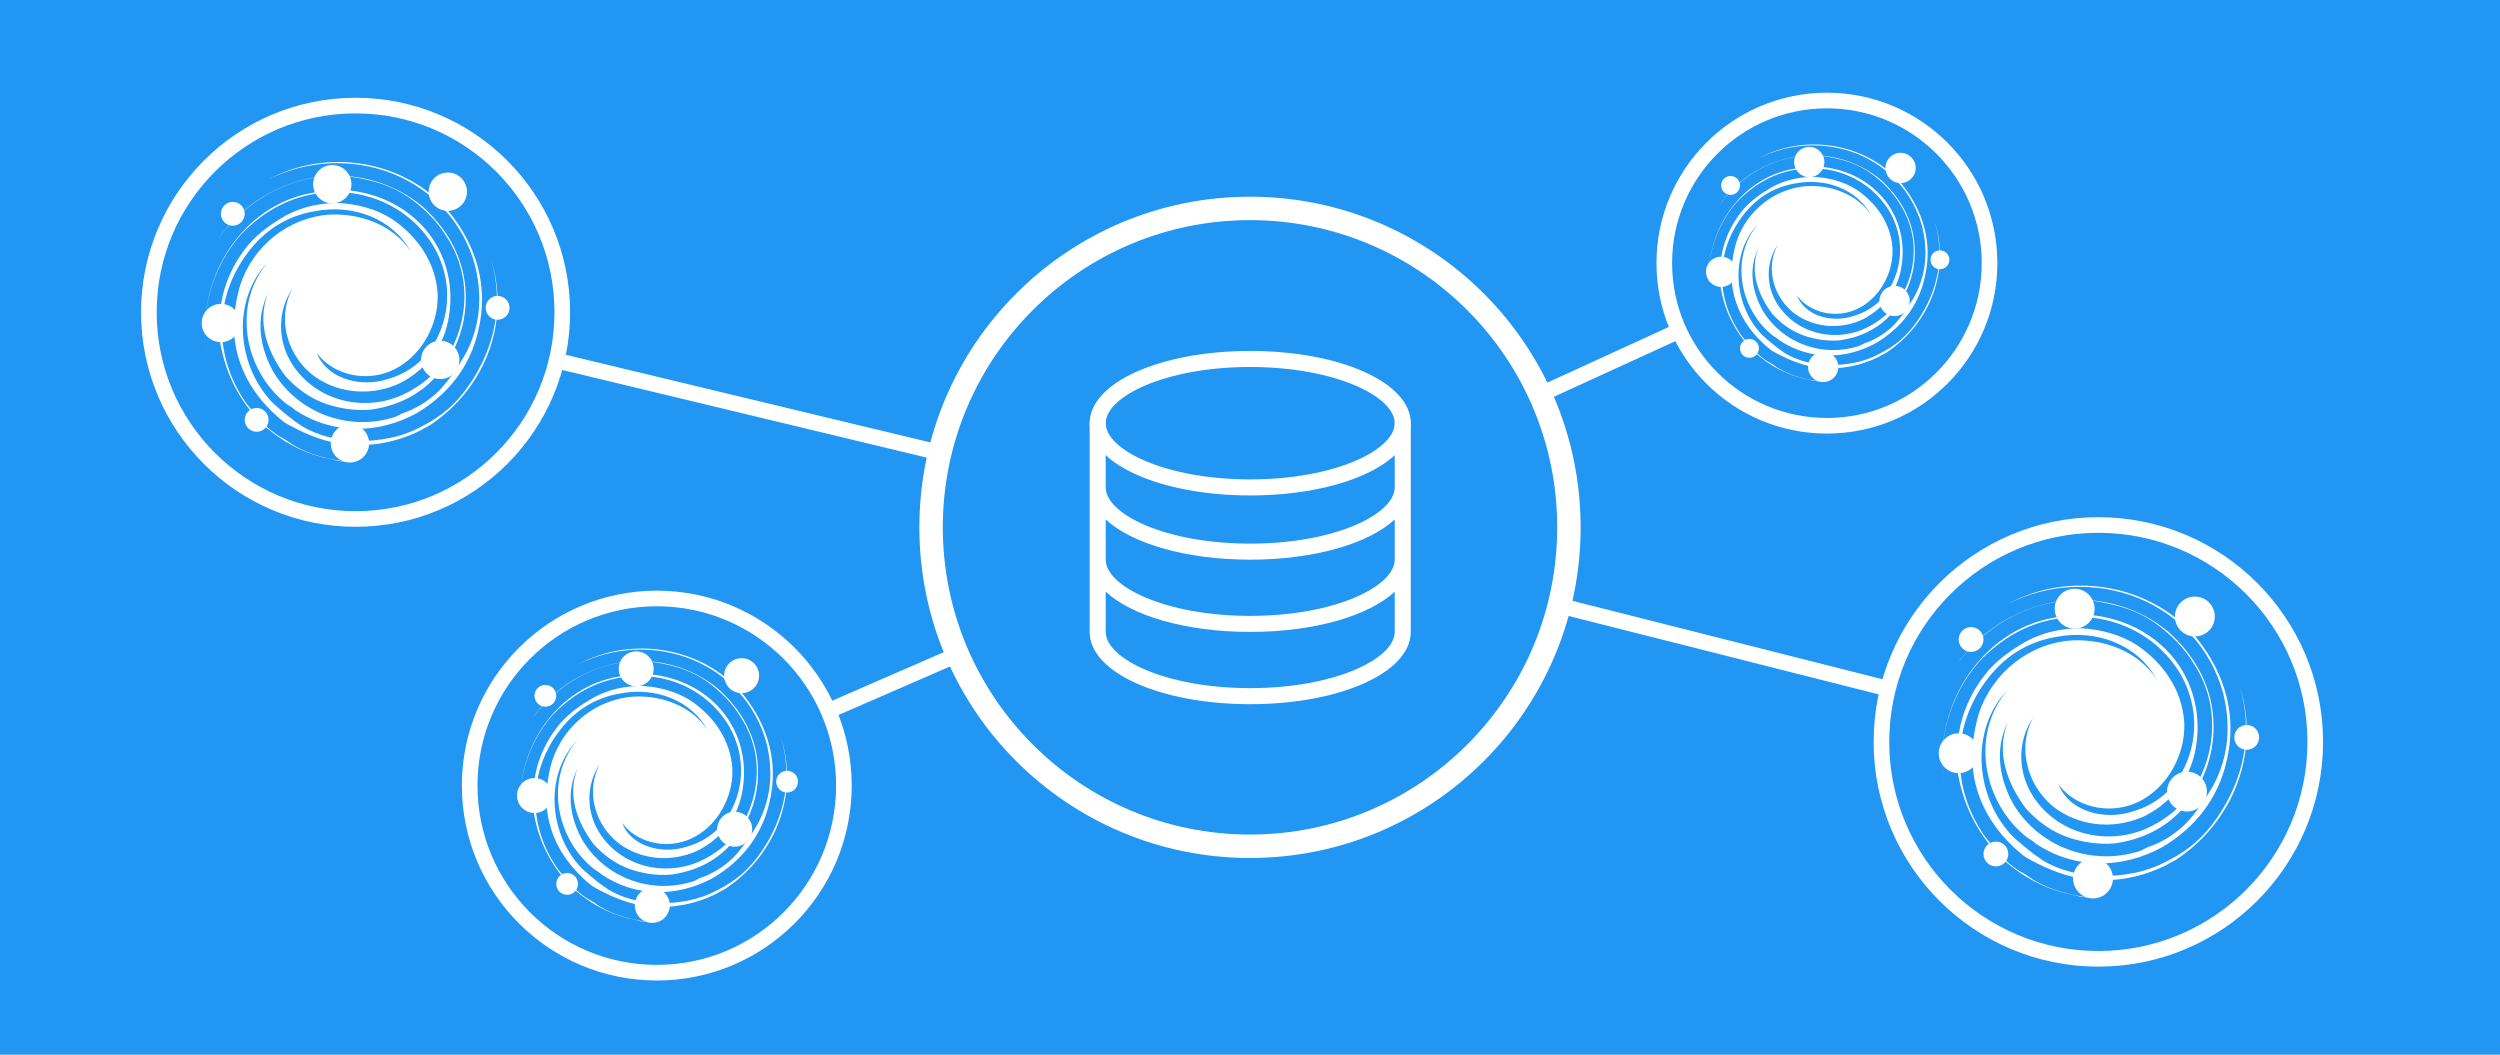 <?xml version="1.0" encoding="UTF-8" standalone="no"?>
<svg
   xmlns:dc="http://purl.org/dc/elements/1.1/"
   xmlns:cc="http://creativecommons.org/ns#"
   xmlns:rdf="http://www.w3.org/1999/02/22-rdf-syntax-ns#"
   xmlns:svg="http://www.w3.org/2000/svg"
   xmlns="http://www.w3.org/2000/svg"
   xmlns:sodipodi="http://sodipodi.sourceforge.net/DTD/sodipodi-0.dtd"
   xmlns:inkscape="http://www.inkscape.org/namespaces/inkscape"
   id="svg8"
   version="1.1"
   viewBox="0 0 1280 540"
   height="540mm"
   width="1280mm"
   sodipodi:docname="pres_centralized.svg"
   inkscape:version="0.92.3 (2405546, 2018-03-11)">
  <sodipodi:namedview
     pagecolor="#ffffff"
     bordercolor="#666666"
     borderopacity="1"
     objecttolerance="10"
     gridtolerance="10"
     guidetolerance="10"
     inkscape:pageopacity="0"
     inkscape:pageshadow="2"
     inkscape:window-width="1920"
     inkscape:window-height="1051"
     id="namedview164"
     showgrid="false"
     inkscape:zoom="0.23152223"
     inkscape:cx="2488.2673"
     inkscape:cy="830.2432"
     inkscape:window-x="1920"
     inkscape:window-y="0"
     inkscape:window-maximized="1"
     inkscape:current-layer="svg8" />
  <defs
     id="defs2" />
  <g
     style="display:inline"
     id="layer2">
    <rect
       transform="translate(0,243)"
       y="-265.393"
       x="-21.759"
       height="584.786"
       width="1323.519"
       id="rect4601"
       style="display:inline;fill:#2196f3;fill-opacity:1;stroke:none;stroke-width:6;stroke-miterlimit:4;stroke-dasharray:none;stroke-opacity:1" />
  </g>
  <g
     style="display:inline"
     transform="translate(0,243)"
     id="layer1">
    <path
       id="path4572"
       d="m 0,-243 v 0"
       style="display:inline;fill:none;fill-rule:evenodd;stroke:#ffffff;stroke-width:6;stroke-linecap:butt;stroke-linejoin:miter;stroke-miterlimit:4;stroke-dasharray:none;stroke-opacity:1" />
    <path
       id="path4580"
       d="m 0,-243 v 0"
       style="fill:none;fill-rule:evenodd;stroke:#ffffff;stroke-width:6;stroke-linecap:butt;stroke-linejoin:miter;stroke-miterlimit:4;stroke-dasharray:none;stroke-opacity:1" />
    <path
       d=""
       cx="293.31"
       cy="-59.81"
       r="86.179"
       style="fill:none;stroke:#4d35c3;stroke-width:10;stroke-miterlimit:4;stroke-dasharray:none;stroke-opacity:1"
       id="path10-3" />
    <path
       id="path4718"
       d="m 0,-243 v 0"
       style="fill:none;fill-rule:evenodd;stroke:#ffffff;stroke-width:6;stroke-linecap:butt;stroke-linejoin:miter;stroke-miterlimit:4;stroke-dasharray:none;stroke-opacity:1" />
    <path
       id="path4722"
       d="m 0,-243 v 0"
       style="fill:none;fill-rule:evenodd;stroke:#ffffff;stroke-width:6;stroke-linecap:butt;stroke-linejoin:miter;stroke-miterlimit:4;stroke-dasharray:none;stroke-opacity:1" />
    <path
       d=""
       cx="1119.043"
       cy="153.369"
       r="139.677"
       style="fill:none;stroke:#ffffff;stroke-width:10;stroke-miterlimit:4;stroke-dasharray:none;stroke-opacity:1"
       id="path10-5" />
    <path
       id="path1114"
       d="M 424.112,120.98 490.288,92.173"
       style="fill:none;fill-rule:evenodd;stroke:#ffffff;stroke-width:8;stroke-linecap:butt;stroke-linejoin:miter;stroke-miterlimit:4;stroke-dasharray:none;stroke-opacity:1" />
    <path
       id="path1116"
       d="m 284.954,-58.372 196.288,47.198"
       style="fill:none;fill-rule:evenodd;stroke:#ffffff;stroke-width:8;stroke-linecap:butt;stroke-linejoin:miter;stroke-miterlimit:4;stroke-dasharray:none;stroke-opacity:1" />
    <path
       id="path1118"
       d="m 788.459,-40.987 71.219,-32.615"
       style="fill:none;fill-rule:evenodd;stroke:#ffffff;stroke-width:8;stroke-linecap:butt;stroke-linejoin:miter;stroke-miterlimit:4;stroke-dasharray:none;stroke-opacity:1" />
    <path
       id="path1120"
       d="M 966.685,109.627 798.299,67.038"
       style="fill:none;fill-rule:evenodd;stroke:#ffffff;stroke-width:8;stroke-linecap:butt;stroke-linejoin:miter;stroke-miterlimit:4;stroke-dasharray:none;stroke-opacity:1" />
    <g
       transform="translate(-31.107,-37.533)"
       id="g1087">
      <circle
         id="path10-6-9"
         style="fill:none;stroke:#ffffff;stroke-width:8;stroke-miterlimit:4;stroke-dasharray:none;stroke-opacity:1"
         r="111.058"
         cy="174.391"
         cx="1105.458" />
      <g
         id="g4833"
         transform="matrix(3.137,0,0,3.137,-1614.082,-398.387)"
         style="fill:#ffffff;fill-opacity:1">
        <g
           id="g854"
           transform="matrix(0.353,0,0,-0.353,889.224,171.544)"
           style="fill:#ffffff;fill-opacity:1" />
        <g
           id="g858"
           transform="matrix(0.353,0,0,-0.353,870.81,207.94)"
           style="fill:#ffffff;fill-opacity:1" />
        <g
           id="g862"
           transform="matrix(0.353,0,0,-0.353,870.81,207.94)"
           style="fill:#ffffff;fill-opacity:1" />
        <g
           id="g866"
           transform="matrix(0.353,0,0,-0.353,891.003,178.245)"
           style="fill:#ffffff;fill-opacity:1">
          <path
             d="m 0,0 c -0.476,4.549 -1.474,8.999 -2.892,13.3 6.285,-20.474 2.474,-42.094 -10.527,-60.815 -6.144,-8.944 -13.414,-15.093 -22.357,-19.564 -10.063,-5.592 -20.682,-7.271 -31.862,-7.271 -8.947,0.561 -17.891,2.237 -26.275,7.271 -5.033,3.354 -8.945,6.709 -13.417,10.62 -17.889,17.886 -20.682,49.751 -2.795,68.198 -17.329,-20.124 -11.74,-51.985 8.945,-68.198 1.676,-1.119 2.795,-1.677 3.911,-2.795 18.451,-12.297 40.249,-11.738 58.697,-1.679 15.094,8.946 25.714,22.36 29.629,39.691 5.028,20.684 -0.561,40.248 -13.416,56.459 -21.244,25.715 -59.258,31.866 -87.766,16.214 18.444,9.501 40.808,10.619 60.373,2.792 19.007,-7.824 33.541,-23.477 39.132,-43.601 3.8,-14.663 2.851,-29.318 -4.377,-42.954 -0.252,-0.446 -7.212,-12.607 -13.968,-18.903 -4.707,-4.22 -10.092,-7.623 -16.313,-9.698 -1.121,-0.555 -2.236,-1.116 -3.355,-1.675 -21.804,-7.266 -46.399,1.12 -58.697,21.241 -6.708,11.739 -8.942,25.713 -2.795,38.014 -5.591,-13.976 0,-28.511 8.384,-39.69 5.592,-6.148 11.739,-10.622 19.567,-13.416 6.706,-2.237 13.974,-3.355 21.244,-2.795 12.297,1.676 23.475,6.708 31.863,16.211 10.061,11.74 15.091,26.273 13.973,41.927 -1.117,15.649 -8.943,29.068 -20.682,39.691 -13.417,11.176 -30.746,16.208 -48.078,14.53 -20.122,-2.236 -38.571,-13.413 -50.31,-30.186 15.094,20.683 39.689,33.542 65.964,29.629 9.504,-1.679 17.331,-3.914 25.716,-9.502 7.827,-5.589 13.973,-11.739 19.006,-20.127 11.178,-17.885 10.059,-39.689 -0.559,-57.02 -5.592,-8.385 -13.418,-14.529 -22.362,-18.445 -18.448,-7.824 -40.809,-2.236 -51.986,15.092 -7.269,11.182 -7.269,25.718 0,36.338 -7.829,-14.538 -2.239,-32.985 11.177,-42.486 12.3,-8.385 27.951,-8.944 40.809,-2.797 11.742,6.153 20.123,16.212 22.921,29.629 3.352,16.212 -0.559,32.422 -11.179,44.722 -12.3,13.975 -30.746,20.125 -49.197,18.447 -1.116,0 -2.792,-1.121 -3.913,-1.121 -35.774,-5.586 -58.133,-43.604 -51.426,-77.701 -3.915,20.125 2.233,41.367 15.652,57.024 8.943,9.498 20.123,16.766 33.539,19.563 23.48,5.029 47.518,-4.472 59.814,-25.158 8.948,-15.651 8.387,-34.098 -1.675,-49.193 -6.153,-8.386 -13.976,-12.856 -23.478,-15.093 -12.297,-2.795 -26.833,1.678 -31.305,13.416 5.588,-7.826 15.651,-11.738 25.156,-11.179 20.119,1.117 34.1,21.239 32.979,40.245 -1.118,14.537 -9.505,26.836 -21.798,35.221 -7.831,5.034 -16.772,7.269 -25.718,7.827 -8.943,0 -17.329,-1.675 -25.714,-6.151 -6.707,-3.911 -12.297,-7.826 -17.329,-13.414 -6.149,-7.269 -10.622,-15.651 -12.858,-25.156 -1.679,-7.827 -2.236,-15.095 -1.117,-22.919 2.793,-15.653 10.062,-29.069 21.243,-39.689 8.384,-7.271 17.327,-12.299 27.948,-15.094 2.796,-0.564 5.036,-1.118 7.269,-1.677 1.957,-0.268 3.913,-0.463 5.872,-0.59 -0.094,0.013 -0.186,0.022 -0.282,0.03 -9.503,1.119 -19.007,3.352 -27.39,8.386 -2.239,1.674 -3.912,2.794 -6.151,3.911 -4.472,2.796 -7.824,6.149 -11.18,10.064 -1.678,2.235 -3.354,3.913 -5.032,6.15 -15.094,21.798 -15.65,49.191 0,70.99 8.388,11.74 19.568,19.008 33.54,21.245 17.891,3.356 36.899,-3.356 45.837,-19.565 -8.381,12.856 -24.032,18.446 -38.568,17.889 -20.125,-1.117 -37.455,-15.097 -43.602,-34.097 -2.236,-7.829 -3.355,-15.655 -2.796,-24.039 0.961,-11.557 5.655,-22.276 13.009,-31.102 0,0 4.722,-5.802 9.916,-9.787 0.687,-0.642 1.424,-1.196 2.232,-1.599 0.167,-0.094 0.338,-0.186 0.506,-0.282 0.419,-0.249 0.836,-0.479 1.249,-0.685 8.431,-4.561 17.347,-8.05 26.753,-9.093 12.297,-1.12 24.598,1.118 35.777,6.707 1.677,1.12 3.355,1.68 5.032,2.797 C -9.504,-51.428 2.797,-26.272 0,0"
             style="fill:#ffffff;fill-opacity:1;fill-rule:nonzero;stroke:none"
             id="path868" />
        </g>
        <g
           id="g870"
           transform="matrix(0.353,0,0,-0.353,889.224,171.544)"
           style="fill:#ffffff;fill-opacity:1" />
        <g
           id="g874"
           transform="matrix(0.353,0,0,-0.353,887.256,167.793)"
           style="fill:#ffffff;fill-opacity:1" />
        <g
           id="g878"
           transform="matrix(0.353,0,0,-0.353,869.309,204.874)"
           style="fill:#ffffff;fill-opacity:1">
          <path
             d="m 0,0 c 0,-5.093 -4.127,-9.221 -9.218,-9.221 -5.094,0 -9.22,4.128 -9.22,9.221 0,5.087 4.126,9.216 9.22,9.216 C -4.127,9.216 0,5.087 0,0"
             style="fill:#ffffff;fill-opacity:1;fill-rule:nonzero;stroke:none"
             id="path880" />
        </g>
        <g
           id="g882"
           transform="matrix(0.353,0,0,-0.353,847.384,184.433)"
           style="fill:#ffffff;fill-opacity:1">
          <path
             d="m 0,0 c 0,-5.089 -4.128,-9.22 -9.218,-9.22 -5.094,0 -9.219,4.131 -9.219,9.22 0,5.091 4.125,9.217 9.219,9.217 C -4.128,9.217 0,5.091 0,0"
             style="fill:#ffffff;fill-opacity:1;fill-rule:nonzero;stroke:none"
             id="path884" />
        </g>
        <g
           id="g886"
           transform="matrix(0.353,0,0,-0.353,866.31,160.848)"
           style="fill:#ffffff;fill-opacity:1">
          <path
             d="m 0,0 c 0,-5.093 -4.127,-9.22 -9.219,-9.22 -5.09,0 -9.218,4.127 -9.218,9.22 0,5.089 4.128,9.215 9.218,9.215 C -4.127,9.215 0,5.089 0,0"
             style="fill:#ffffff;fill-opacity:1;fill-rule:nonzero;stroke:none"
             id="path888" />
        </g>
        <g
           id="g890"
           transform="matrix(0.353,0,0,-0.353,884.645,190.699)"
           style="fill:#ffffff;fill-opacity:1">
          <path
             d="m 0,0 c 0,-5.091 -4.126,-9.216 -9.22,-9.216 -5.089,0 -9.216,4.125 -9.216,9.216 0,5.089 4.127,9.217 9.216,9.217 C -4.126,9.217 0,5.089 0,0"
             style="fill:#ffffff;fill-opacity:1;fill-rule:nonzero;stroke:none"
             id="path892" />
        </g>
        <g
           id="g894"
           transform="matrix(0.353,0,0,-0.353,885.933,162.121)"
           style="fill:#ffffff;fill-opacity:1">
          <path
             d="m 0,0 c 0,-5.091 -4.128,-9.219 -9.221,-9.219 -5.09,0 -9.217,4.128 -9.217,9.219 0,5.091 4.127,9.215 9.217,9.215 C -4.128,9.215 0,5.091 0,0"
             style="fill:#ffffff;fill-opacity:1;fill-rule:nonzero;stroke:none"
             id="path896" />
        </g>
        <g
           id="g898"
           transform="matrix(0.353,0,0,-0.353,893.165,181.85)"
           style="fill:#ffffff;fill-opacity:1">
          <path
             d="m 0,0 c 0,-3.171 -2.567,-5.738 -5.737,-5.738 -3.169,0 -5.739,2.567 -5.739,5.738 0,3.168 2.57,5.737 5.739,5.737 C -2.567,5.737 0,3.168 0,0"
             style="fill:#ffffff;fill-opacity:1;fill-rule:nonzero;stroke:none"
             id="path900" />
        </g>
        <g
           id="g902"
           transform="matrix(0.353,0,0,-0.353,848.181,165.873)"
           style="fill:#ffffff;fill-opacity:1">
          <path
             d="m 0,0 c 0,-3.173 -2.572,-5.737 -5.738,-5.737 -3.171,0 -5.74,2.564 -5.74,5.737 0,3.167 2.569,5.737 5.74,5.737 C -2.572,5.737 0,3.167 0,0"
             style="fill:#ffffff;fill-opacity:1;fill-rule:nonzero;stroke:none"
             id="path904" />
        </g>
        <g
           id="g906"
           transform="matrix(0.353,0,0,-0.353,852.229,200.883)"
           style="fill:#ffffff;fill-opacity:1">
          <path
             d="m 0,0 c 0,-3.168 -2.57,-5.736 -5.738,-5.736 -3.171,0 -5.737,2.568 -5.737,5.736 0,3.167 2.566,5.735 5.737,5.735 C -2.57,5.735 0,3.167 0,0"
             style="fill:#ffffff;fill-opacity:1;fill-rule:nonzero;stroke:none"
             id="path908" />
        </g>
      </g>
    </g>
    <g
       transform="translate(-32.412,19.035)"
       id="g1055">
      <circle
         id="path10-6"
         style="fill:none;stroke:#ffffff;stroke-width:8;stroke-miterlimit:4;stroke-dasharray:none;stroke-opacity:1"
         r="83.262"
         cy="-127.305"
         cx="967.792" />
      <g
         style="display:inline;fill:#ffffff;fill-opacity:1"
         id="g4833-7"
         transform="matrix(2.383,0,0,2.383,-1097.918,-562.376)">
        <g
           id="g854-0"
           transform="matrix(0.353,0,0,-0.353,889.224,171.544)"
           style="fill:#ffffff;fill-opacity:1" />
        <g
           id="g858-3"
           transform="matrix(0.353,0,0,-0.353,870.81,207.94)"
           style="fill:#ffffff;fill-opacity:1" />
        <g
           id="g862-0"
           transform="matrix(0.353,0,0,-0.353,870.81,207.94)"
           style="fill:#ffffff;fill-opacity:1" />
        <g
           id="g866-2"
           transform="matrix(0.353,0,0,-0.353,891.003,178.245)"
           style="fill:#ffffff;fill-opacity:1">
          <path
             d="m 0,0 c -0.476,4.549 -1.474,8.999 -2.892,13.3 6.285,-20.474 2.474,-42.094 -10.527,-60.815 -6.144,-8.944 -13.414,-15.093 -22.357,-19.564 -10.063,-5.592 -20.682,-7.271 -31.862,-7.271 -8.947,0.561 -17.891,2.237 -26.275,7.271 -5.033,3.354 -8.945,6.709 -13.417,10.62 -17.889,17.886 -20.682,49.751 -2.795,68.198 -17.329,-20.124 -11.74,-51.985 8.945,-68.198 1.676,-1.119 2.795,-1.677 3.911,-2.795 18.451,-12.297 40.249,-11.738 58.697,-1.679 15.094,8.946 25.714,22.36 29.629,39.691 5.028,20.684 -0.561,40.248 -13.416,56.459 -21.244,25.715 -59.258,31.866 -87.766,16.214 18.444,9.501 40.808,10.619 60.373,2.792 19.007,-7.824 33.541,-23.477 39.132,-43.601 3.8,-14.663 2.851,-29.318 -4.377,-42.954 -0.252,-0.446 -7.212,-12.607 -13.968,-18.903 -4.707,-4.22 -10.092,-7.623 -16.313,-9.698 -1.121,-0.555 -2.236,-1.116 -3.355,-1.675 -21.804,-7.266 -46.399,1.12 -58.697,21.241 -6.708,11.739 -8.942,25.713 -2.795,38.014 -5.591,-13.976 0,-28.511 8.384,-39.69 5.592,-6.148 11.739,-10.622 19.567,-13.416 6.706,-2.237 13.974,-3.355 21.244,-2.795 12.297,1.676 23.475,6.708 31.863,16.211 10.061,11.74 15.091,26.273 13.973,41.927 -1.117,15.649 -8.943,29.068 -20.682,39.691 -13.417,11.176 -30.746,16.208 -48.078,14.53 -20.122,-2.236 -38.571,-13.413 -50.31,-30.186 15.094,20.683 39.689,33.542 65.964,29.629 9.504,-1.679 17.331,-3.914 25.716,-9.502 7.827,-5.589 13.973,-11.739 19.006,-20.127 11.178,-17.885 10.059,-39.689 -0.559,-57.02 -5.592,-8.385 -13.418,-14.529 -22.362,-18.445 -18.448,-7.824 -40.809,-2.236 -51.986,15.092 -7.269,11.182 -7.269,25.718 0,36.338 -7.829,-14.538 -2.239,-32.985 11.177,-42.486 12.3,-8.385 27.951,-8.944 40.809,-2.797 11.742,6.153 20.123,16.212 22.921,29.629 3.352,16.212 -0.559,32.422 -11.179,44.722 -12.3,13.975 -30.746,20.125 -49.197,18.447 -1.116,0 -2.792,-1.121 -3.913,-1.121 -35.774,-5.586 -58.133,-43.604 -51.426,-77.701 -3.915,20.125 2.233,41.367 15.652,57.024 8.943,9.498 20.123,16.766 33.539,19.563 23.48,5.029 47.518,-4.472 59.814,-25.158 8.948,-15.651 8.387,-34.098 -1.675,-49.193 -6.153,-8.386 -13.976,-12.856 -23.478,-15.093 -12.297,-2.795 -26.833,1.678 -31.305,13.416 5.588,-7.826 15.651,-11.738 25.156,-11.179 20.119,1.117 34.1,21.239 32.979,40.245 -1.118,14.537 -9.505,26.836 -21.798,35.221 -7.831,5.034 -16.772,7.269 -25.718,7.827 -8.943,0 -17.329,-1.675 -25.714,-6.151 -6.707,-3.911 -12.297,-7.826 -17.329,-13.414 -6.149,-7.269 -10.622,-15.651 -12.858,-25.156 -1.679,-7.827 -2.236,-15.095 -1.117,-22.919 2.793,-15.653 10.062,-29.069 21.243,-39.689 8.384,-7.271 17.327,-12.299 27.948,-15.094 2.796,-0.564 5.036,-1.118 7.269,-1.677 1.957,-0.268 3.913,-0.463 5.872,-0.59 -0.094,0.013 -0.186,0.022 -0.282,0.03 -9.503,1.119 -19.007,3.352 -27.39,8.386 -2.239,1.674 -3.912,2.794 -6.151,3.911 -4.472,2.796 -7.824,6.149 -11.18,10.064 -1.678,2.235 -3.354,3.913 -5.032,6.15 -15.094,21.798 -15.65,49.191 0,70.99 8.388,11.74 19.568,19.008 33.54,21.245 17.891,3.356 36.899,-3.356 45.837,-19.565 -8.381,12.856 -24.032,18.446 -38.568,17.889 -20.125,-1.117 -37.455,-15.097 -43.602,-34.097 -2.236,-7.829 -3.355,-15.655 -2.796,-24.039 0.961,-11.557 5.655,-22.276 13.009,-31.102 0,0 4.722,-5.802 9.916,-9.787 0.687,-0.642 1.424,-1.196 2.232,-1.599 0.167,-0.094 0.338,-0.186 0.506,-0.282 0.419,-0.249 0.836,-0.479 1.249,-0.685 8.431,-4.561 17.347,-8.05 26.753,-9.093 12.297,-1.12 24.598,1.118 35.777,6.707 1.677,1.12 3.355,1.68 5.032,2.797 C -9.504,-51.428 2.797,-26.272 0,0"
             style="fill:#ffffff;fill-opacity:1;fill-rule:nonzero;stroke:none;stroke-opacity:1"
             id="path868-6" />
        </g>
        <g
           id="g870-1"
           transform="matrix(0.353,0,0,-0.353,889.224,171.544)"
           style="fill:#ffffff;fill-opacity:1" />
        <g
           id="g874-7"
           transform="matrix(0.353,0,0,-0.353,887.256,167.793)"
           style="fill:#ffffff;fill-opacity:1" />
        <g
           id="g878-2"
           transform="matrix(0.353,0,0,-0.353,869.309,204.874)"
           style="fill:#ffffff;fill-opacity:1">
          <path
             d="m 0,0 c 0,-5.093 -4.127,-9.221 -9.218,-9.221 -5.094,0 -9.22,4.128 -9.22,9.221 0,5.087 4.126,9.216 9.22,9.216 C -4.127,9.216 0,5.087 0,0"
             style="fill:#ffffff;fill-opacity:1;fill-rule:nonzero;stroke:none"
             id="path880-0" />
        </g>
        <g
           id="g882-2"
           transform="matrix(0.353,0,0,-0.353,847.384,184.433)"
           style="fill:#ffffff;fill-opacity:1">
          <path
             d="m 0,0 c 0,-5.089 -4.128,-9.22 -9.218,-9.22 -5.094,0 -9.219,4.131 -9.219,9.22 0,5.091 4.125,9.217 9.219,9.217 C -4.128,9.217 0,5.091 0,0"
             style="fill:#ffffff;fill-opacity:1;fill-rule:nonzero;stroke:none"
             id="path884-3" />
        </g>
        <g
           id="g886-7"
           transform="matrix(0.353,0,0,-0.353,866.31,160.848)"
           style="fill:#ffffff;fill-opacity:1">
          <path
             d="m 0,0 c 0,-5.093 -4.127,-9.22 -9.219,-9.22 -5.09,0 -9.218,4.127 -9.218,9.22 0,5.089 4.128,9.215 9.218,9.215 C -4.127,9.215 0,5.089 0,0"
             style="fill:#ffffff;fill-opacity:1;fill-rule:nonzero;stroke:none"
             id="path888-5" />
        </g>
        <g
           id="g890-9"
           transform="matrix(0.353,0,0,-0.353,884.645,190.699)"
           style="fill:#ffffff;fill-opacity:1">
          <path
             d="m 0,0 c 0,-5.091 -4.126,-9.216 -9.22,-9.216 -5.089,0 -9.216,4.125 -9.216,9.216 0,5.089 4.127,9.217 9.216,9.217 C -4.126,9.217 0,5.089 0,0"
             style="fill:#ffffff;fill-opacity:1;fill-rule:nonzero;stroke:none"
             id="path892-2" />
        </g>
        <g
           id="g894-2"
           transform="matrix(0.353,0,0,-0.353,885.933,162.121)"
           style="fill:#ffffff;fill-opacity:1">
          <path
             d="m 0,0 c 0,-5.091 -4.128,-9.219 -9.221,-9.219 -5.09,0 -9.217,4.128 -9.217,9.219 0,5.091 4.127,9.215 9.217,9.215 C -4.128,9.215 0,5.091 0,0"
             style="fill:#ffffff;fill-opacity:1;fill-rule:nonzero;stroke:none"
             id="path896-8" />
        </g>
        <g
           id="g898-9"
           transform="matrix(0.353,0,0,-0.353,893.165,181.85)"
           style="fill:#ffffff;fill-opacity:1">
          <path
             d="m 0,0 c 0,-3.171 -2.567,-5.738 -5.737,-5.738 -3.169,0 -5.739,2.567 -5.739,5.738 0,3.168 2.57,5.737 5.739,5.737 C -2.567,5.737 0,3.168 0,0"
             style="fill:#ffffff;fill-opacity:1;fill-rule:nonzero;stroke:none"
             id="path900-7" />
        </g>
        <g
           id="g902-3"
           transform="matrix(0.353,0,0,-0.353,848.181,165.873)"
           style="fill:#ffffff;fill-opacity:1">
          <path
             d="m 0,0 c 0,-3.173 -2.572,-5.737 -5.738,-5.737 -3.171,0 -5.74,2.564 -5.74,5.737 0,3.167 2.569,5.737 5.74,5.737 C -2.572,5.737 0,3.167 0,0"
             style="fill:#ffffff;fill-opacity:1;fill-rule:nonzero;stroke:none"
             id="path904-6" />
        </g>
        <g
           id="g906-1"
           transform="matrix(0.353,0,0,-0.353,852.229,200.883)"
           style="fill:#ffffff;fill-opacity:1">
          <path
             d="m 0,0 c 0,-3.168 -2.57,-5.736 -5.738,-5.736 -3.171,0 -5.737,2.568 -5.737,5.736 0,3.167 2.566,5.735 5.737,5.735 C -2.57,5.735 0,3.167 0,0"
             style="fill:#ffffff;fill-opacity:1;fill-rule:nonzero;stroke:none"
             id="path908-2" />
        </g>
      </g>
    </g>
    <g
       transform="translate(19.243,14.967)"
       id="g991">
      <circle
         id="path10"
         style="fill:none;stroke:#ffffff;stroke-width:8;stroke-miterlimit:4;stroke-dasharray:none;stroke-opacity:1"
         r="105.833"
         cy="-98.081"
         cx="162.811" />
      <g
         style="display:inline;fill:#ffffff;fill-opacity:1"
         id="g4833-9"
         transform="matrix(3.014,0,0,3.014,-2450.361,-648.457)">
        <g
           id="g854-3"
           transform="matrix(0.353,0,0,-0.353,889.224,171.544)"
           style="fill:#ffffff;fill-opacity:1" />
        <g
           id="g858-9"
           transform="matrix(0.353,0,0,-0.353,870.81,207.94)"
           style="fill:#ffffff;fill-opacity:1" />
        <g
           id="g862-7"
           transform="matrix(0.353,0,0,-0.353,870.81,207.94)"
           style="fill:#ffffff;fill-opacity:1" />
        <g
           id="g866-4"
           transform="matrix(0.353,0,0,-0.353,891.003,178.245)"
           style="fill:#ffffff;fill-opacity:1">
          <path
             d="m 0,0 c -0.476,4.549 -1.474,8.999 -2.892,13.3 6.285,-20.474 2.474,-42.094 -10.527,-60.815 -6.144,-8.944 -13.414,-15.093 -22.357,-19.564 -10.063,-5.592 -20.682,-7.271 -31.862,-7.271 -8.947,0.561 -17.891,2.237 -26.275,7.271 -5.033,3.354 -8.945,6.709 -13.417,10.62 -17.889,17.886 -20.682,49.751 -2.795,68.198 -17.329,-20.124 -11.74,-51.985 8.945,-68.198 1.676,-1.119 2.795,-1.677 3.911,-2.795 18.451,-12.297 40.249,-11.738 58.697,-1.679 15.094,8.946 25.714,22.36 29.629,39.691 5.028,20.684 -0.561,40.248 -13.416,56.459 -21.244,25.715 -59.258,31.866 -87.766,16.214 18.444,9.501 40.808,10.619 60.373,2.792 19.007,-7.824 33.541,-23.477 39.132,-43.601 3.8,-14.663 2.851,-29.318 -4.377,-42.954 -0.252,-0.446 -7.212,-12.607 -13.968,-18.903 -4.707,-4.22 -10.092,-7.623 -16.313,-9.698 -1.121,-0.555 -2.236,-1.116 -3.355,-1.675 -21.804,-7.266 -46.399,1.12 -58.697,21.241 -6.708,11.739 -8.942,25.713 -2.795,38.014 -5.591,-13.976 0,-28.511 8.384,-39.69 5.592,-6.148 11.739,-10.622 19.567,-13.416 6.706,-2.237 13.974,-3.355 21.244,-2.795 12.297,1.676 23.475,6.708 31.863,16.211 10.061,11.74 15.091,26.273 13.973,41.927 -1.117,15.649 -8.943,29.068 -20.682,39.691 -13.417,11.176 -30.746,16.208 -48.078,14.53 -20.122,-2.236 -38.571,-13.413 -50.31,-30.186 15.094,20.683 39.689,33.542 65.964,29.629 9.504,-1.679 17.331,-3.914 25.716,-9.502 7.827,-5.589 13.973,-11.739 19.006,-20.127 11.178,-17.885 10.059,-39.689 -0.559,-57.02 -5.592,-8.385 -13.418,-14.529 -22.362,-18.445 -18.448,-7.824 -40.809,-2.236 -51.986,15.092 -7.269,11.182 -7.269,25.718 0,36.338 -7.829,-14.538 -2.239,-32.985 11.177,-42.486 12.3,-8.385 27.951,-8.944 40.809,-2.797 11.742,6.153 20.123,16.212 22.921,29.629 3.352,16.212 -0.559,32.422 -11.179,44.722 -12.3,13.975 -30.746,20.125 -49.197,18.447 -1.116,0 -2.792,-1.121 -3.913,-1.121 -35.774,-5.586 -58.133,-43.604 -51.426,-77.701 -3.915,20.125 2.233,41.367 15.652,57.024 8.943,9.498 20.123,16.766 33.539,19.563 23.48,5.029 47.518,-4.472 59.814,-25.158 8.948,-15.651 8.387,-34.098 -1.675,-49.193 -6.153,-8.386 -13.976,-12.856 -23.478,-15.093 -12.297,-2.795 -26.833,1.678 -31.305,13.416 5.588,-7.826 15.651,-11.738 25.156,-11.179 20.119,1.117 34.1,21.239 32.979,40.245 -1.118,14.537 -9.505,26.836 -21.798,35.221 -7.831,5.034 -16.772,7.269 -25.718,7.827 -8.943,0 -17.329,-1.675 -25.714,-6.151 -6.707,-3.911 -12.297,-7.826 -17.329,-13.414 -6.149,-7.269 -10.622,-15.651 -12.858,-25.156 -1.679,-7.827 -2.236,-15.095 -1.117,-22.919 2.793,-15.653 10.062,-29.069 21.243,-39.689 8.384,-7.271 17.327,-12.299 27.948,-15.094 2.796,-0.564 5.036,-1.118 7.269,-1.677 1.957,-0.268 3.913,-0.463 5.872,-0.59 -0.094,0.013 -0.186,0.022 -0.282,0.03 -9.503,1.119 -19.007,3.352 -27.39,8.386 -2.239,1.674 -3.912,2.794 -6.151,3.911 -4.472,2.796 -7.824,6.149 -11.18,10.064 -1.678,2.235 -3.354,3.913 -5.032,6.15 -15.094,21.798 -15.65,49.191 0,70.99 8.388,11.74 19.568,19.008 33.54,21.245 17.891,3.356 36.899,-3.356 45.837,-19.565 -8.381,12.856 -24.032,18.446 -38.568,17.889 -20.125,-1.117 -37.455,-15.097 -43.602,-34.097 -2.236,-7.829 -3.355,-15.655 -2.796,-24.039 0.961,-11.557 5.655,-22.276 13.009,-31.102 0,0 4.722,-5.802 9.916,-9.787 0.687,-0.642 1.424,-1.196 2.232,-1.599 0.167,-0.094 0.338,-0.186 0.506,-0.282 0.419,-0.249 0.836,-0.479 1.249,-0.685 8.431,-4.561 17.347,-8.05 26.753,-9.093 12.297,-1.12 24.598,1.118 35.777,6.707 1.677,1.12 3.355,1.68 5.032,2.797 C -9.504,-51.428 2.797,-26.272 0,0"
             style="fill:#ffffff;fill-opacity:1;fill-rule:nonzero;stroke:none"
             id="path868-5" />
        </g>
        <g
           id="g870-0"
           transform="matrix(0.353,0,0,-0.353,889.224,171.544)"
           style="fill:#ffffff;fill-opacity:1" />
        <g
           id="g874-6"
           transform="matrix(0.353,0,0,-0.353,887.256,167.793)"
           style="fill:#ffffff;fill-opacity:1" />
        <g
           id="g878-0"
           transform="matrix(0.353,0,0,-0.353,869.309,204.874)"
           style="fill:#ffffff;fill-opacity:1">
          <path
             d="m 0,0 c 0,-5.093 -4.127,-9.221 -9.218,-9.221 -5.094,0 -9.22,4.128 -9.22,9.221 0,5.087 4.126,9.216 9.22,9.216 C -4.127,9.216 0,5.087 0,0"
             style="fill:#ffffff;fill-opacity:1;fill-rule:nonzero;stroke:none"
             id="path880-6" />
        </g>
        <g
           id="g882-3"
           transform="matrix(0.353,0,0,-0.353,847.384,184.433)"
           style="fill:#ffffff;fill-opacity:1">
          <path
             d="m 0,0 c 0,-5.089 -4.128,-9.22 -9.218,-9.22 -5.094,0 -9.219,4.131 -9.219,9.22 0,5.091 4.125,9.217 9.219,9.217 C -4.128,9.217 0,5.091 0,0"
             style="fill:#ffffff;fill-opacity:1;fill-rule:nonzero;stroke:none"
             id="path884-2" />
        </g>
        <g
           id="g886-0"
           transform="matrix(0.353,0,0,-0.353,866.31,160.848)"
           style="fill:#ffffff;fill-opacity:1">
          <path
             d="m 0,0 c 0,-5.093 -4.127,-9.22 -9.219,-9.22 -5.09,0 -9.218,4.127 -9.218,9.22 0,5.089 4.128,9.215 9.218,9.215 C -4.127,9.215 0,5.089 0,0"
             style="fill:#ffffff;fill-opacity:1;fill-rule:nonzero;stroke:none"
             id="path888-6" />
        </g>
        <g
           id="g890-1"
           transform="matrix(0.353,0,0,-0.353,884.645,190.699)"
           style="fill:#ffffff;fill-opacity:1">
          <path
             d="m 0,0 c 0,-5.091 -4.126,-9.216 -9.22,-9.216 -5.089,0 -9.216,4.125 -9.216,9.216 0,5.089 4.127,9.217 9.216,9.217 C -4.126,9.217 0,5.089 0,0"
             style="fill:#ffffff;fill-opacity:1;fill-rule:nonzero;stroke:none"
             id="path892-5" />
        </g>
        <g
           id="g894-5"
           transform="matrix(0.353,0,0,-0.353,885.933,162.121)"
           style="fill:#ffffff;fill-opacity:1">
          <path
             d="m 0,0 c 0,-5.091 -4.128,-9.219 -9.221,-9.219 -5.09,0 -9.217,4.128 -9.217,9.219 0,5.091 4.127,9.215 9.217,9.215 C -4.128,9.215 0,5.091 0,0"
             style="fill:#ffffff;fill-opacity:1;fill-rule:nonzero;stroke:none"
             id="path896-4" />
        </g>
        <g
           id="g898-7"
           transform="matrix(0.353,0,0,-0.353,893.165,181.85)"
           style="fill:#ffffff;fill-opacity:1">
          <path
             d="m 0,0 c 0,-3.171 -2.567,-5.738 -5.737,-5.738 -3.169,0 -5.739,2.567 -5.739,5.738 0,3.168 2.57,5.737 5.739,5.737 C -2.567,5.737 0,3.168 0,0"
             style="fill:#ffffff;fill-opacity:1;fill-rule:nonzero;stroke:none"
             id="path900-6" />
        </g>
        <g
           id="g902-5"
           transform="matrix(0.353,0,0,-0.353,848.181,165.873)"
           style="fill:#ffffff;fill-opacity:1">
          <path
             d="m 0,0 c 0,-3.173 -2.572,-5.737 -5.738,-5.737 -3.171,0 -5.74,2.564 -5.74,5.737 0,3.167 2.569,5.737 5.74,5.737 C -2.572,5.737 0,3.167 0,0"
             style="fill:#ffffff;fill-opacity:1;fill-rule:nonzero;stroke:none"
             id="path904-69" />
        </g>
        <g
           id="g906-3"
           transform="matrix(0.353,0,0,-0.353,852.229,200.883)"
           style="fill:#ffffff;fill-opacity:1">
          <path
             d="m 0,0 c 0,-3.168 -2.57,-5.736 -5.738,-5.736 -3.171,0 -5.737,2.568 -5.737,5.736 0,3.167 2.566,5.735 5.737,5.735 C -2.57,5.735 0,3.167 0,0"
             style="fill:#ffffff;fill-opacity:1;fill-rule:nonzero;stroke:none"
             id="path908-7" />
        </g>
      </g>
    </g>
    <g
       transform="translate(-8.553,-27.796)"
       id="g1023">
      <circle
         id="path10-7"
         style="fill:none;stroke:#ffffff;stroke-width:8;stroke-miterlimit:4;stroke-dasharray:none;stroke-opacity:1"
         r="95.8"
         cy="187.013"
         cx="344.828" />
      <g
         style="display:inline;fill:#ffffff;fill-opacity:1"
         id="g4833-7-4"
         transform="matrix(2.751,0,0,2.751,-2039.985,-315.266)">
        <g
           id="g854-0-5"
           transform="matrix(0.353,0,0,-0.353,889.224,171.544)"
           style="fill:#ffffff;fill-opacity:1" />
        <g
           id="g858-3-5"
           transform="matrix(0.353,0,0,-0.353,870.81,207.94)"
           style="fill:#ffffff;fill-opacity:1" />
        <g
           id="g862-0-7"
           transform="matrix(0.353,0,0,-0.353,870.81,207.94)"
           style="fill:#ffffff;fill-opacity:1" />
        <g
           id="g866-2-4"
           transform="matrix(0.353,0,0,-0.353,891.003,178.245)"
           style="fill:#ffffff;fill-opacity:1">
          <path
             d="m 0,0 c -0.476,4.549 -1.474,8.999 -2.892,13.3 6.285,-20.474 2.474,-42.094 -10.527,-60.815 -6.144,-8.944 -13.414,-15.093 -22.357,-19.564 -10.063,-5.592 -20.682,-7.271 -31.862,-7.271 -8.947,0.561 -17.891,2.237 -26.275,7.271 -5.033,3.354 -8.945,6.709 -13.417,10.62 -17.889,17.886 -20.682,49.751 -2.795,68.198 -17.329,-20.124 -11.74,-51.985 8.945,-68.198 1.676,-1.119 2.795,-1.677 3.911,-2.795 18.451,-12.297 40.249,-11.738 58.697,-1.679 15.094,8.946 25.714,22.36 29.629,39.691 5.028,20.684 -0.561,40.248 -13.416,56.459 -21.244,25.715 -59.258,31.866 -87.766,16.214 18.444,9.501 40.808,10.619 60.373,2.792 19.007,-7.824 33.541,-23.477 39.132,-43.601 3.8,-14.663 2.851,-29.318 -4.377,-42.954 -0.252,-0.446 -7.212,-12.607 -13.968,-18.903 -4.707,-4.22 -10.092,-7.623 -16.313,-9.698 -1.121,-0.555 -2.236,-1.116 -3.355,-1.675 -21.804,-7.266 -46.399,1.12 -58.697,21.241 -6.708,11.739 -8.942,25.713 -2.795,38.014 -5.591,-13.976 0,-28.511 8.384,-39.69 5.592,-6.148 11.739,-10.622 19.567,-13.416 6.706,-2.237 13.974,-3.355 21.244,-2.795 12.297,1.676 23.475,6.708 31.863,16.211 10.061,11.74 15.091,26.273 13.973,41.927 -1.117,15.649 -8.943,29.068 -20.682,39.691 -13.417,11.176 -30.746,16.208 -48.078,14.53 -20.122,-2.236 -38.571,-13.413 -50.31,-30.186 15.094,20.683 39.689,33.542 65.964,29.629 9.504,-1.679 17.331,-3.914 25.716,-9.502 7.827,-5.589 13.973,-11.739 19.006,-20.127 11.178,-17.885 10.059,-39.689 -0.559,-57.02 -5.592,-8.385 -13.418,-14.529 -22.362,-18.445 -18.448,-7.824 -40.809,-2.236 -51.986,15.092 -7.269,11.182 -7.269,25.718 0,36.338 -7.829,-14.538 -2.239,-32.985 11.177,-42.486 12.3,-8.385 27.951,-8.944 40.809,-2.797 11.742,6.153 20.123,16.212 22.921,29.629 3.352,16.212 -0.559,32.422 -11.179,44.722 -12.3,13.975 -30.746,20.125 -49.197,18.447 -1.116,0 -2.792,-1.121 -3.913,-1.121 -35.774,-5.586 -58.133,-43.604 -51.426,-77.701 -3.915,20.125 2.233,41.367 15.652,57.024 8.943,9.498 20.123,16.766 33.539,19.563 23.48,5.029 47.518,-4.472 59.814,-25.158 8.948,-15.651 8.387,-34.098 -1.675,-49.193 -6.153,-8.386 -13.976,-12.856 -23.478,-15.093 -12.297,-2.795 -26.833,1.678 -31.305,13.416 5.588,-7.826 15.651,-11.738 25.156,-11.179 20.119,1.117 34.1,21.239 32.979,40.245 -1.118,14.537 -9.505,26.836 -21.798,35.221 -7.831,5.034 -16.772,7.269 -25.718,7.827 -8.943,0 -17.329,-1.675 -25.714,-6.151 -6.707,-3.911 -12.297,-7.826 -17.329,-13.414 -6.149,-7.269 -10.622,-15.651 -12.858,-25.156 -1.679,-7.827 -2.236,-15.095 -1.117,-22.919 2.793,-15.653 10.062,-29.069 21.243,-39.689 8.384,-7.271 17.327,-12.299 27.948,-15.094 2.796,-0.564 5.036,-1.118 7.269,-1.677 1.957,-0.268 3.913,-0.463 5.872,-0.59 -0.094,0.013 -0.186,0.022 -0.282,0.03 -9.503,1.119 -19.007,3.352 -27.39,8.386 -2.239,1.674 -3.912,2.794 -6.151,3.911 -4.472,2.796 -7.824,6.149 -11.18,10.064 -1.678,2.235 -3.354,3.913 -5.032,6.15 -15.094,21.798 -15.65,49.191 0,70.99 8.388,11.74 19.568,19.008 33.54,21.245 17.891,3.356 36.899,-3.356 45.837,-19.565 -8.381,12.856 -24.032,18.446 -38.568,17.889 -20.125,-1.117 -37.455,-15.097 -43.602,-34.097 -2.236,-7.829 -3.355,-15.655 -2.796,-24.039 0.961,-11.557 5.655,-22.276 13.009,-31.102 0,0 4.722,-5.802 9.916,-9.787 0.687,-0.642 1.424,-1.196 2.232,-1.599 0.167,-0.094 0.338,-0.186 0.506,-0.282 0.419,-0.249 0.836,-0.479 1.249,-0.685 8.431,-4.561 17.347,-8.05 26.753,-9.093 12.297,-1.12 24.598,1.118 35.777,6.707 1.677,1.12 3.355,1.68 5.032,2.797 C -9.504,-51.428 2.797,-26.272 0,0"
             style="fill:#ffffff;fill-opacity:1;fill-rule:nonzero;stroke:none"
             id="path868-6-3" />
        </g>
        <g
           id="g870-1-0"
           transform="matrix(0.353,0,0,-0.353,889.224,171.544)"
           style="fill:#ffffff;fill-opacity:1" />
        <g
           id="g874-7-8"
           transform="matrix(0.353,0,0,-0.353,887.256,167.793)"
           style="fill:#ffffff;fill-opacity:1" />
        <g
           id="g878-2-8"
           transform="matrix(0.353,0,0,-0.353,869.309,204.874)"
           style="fill:#ffffff;fill-opacity:1">
          <path
             d="m 0,0 c 0,-5.093 -4.127,-9.221 -9.218,-9.221 -5.094,0 -9.22,4.128 -9.22,9.221 0,5.087 4.126,9.216 9.22,9.216 C -4.127,9.216 0,5.087 0,0"
             style="fill:#ffffff;fill-opacity:1;fill-rule:nonzero;stroke:none"
             id="path880-0-8" />
        </g>
        <g
           id="g882-2-4"
           transform="matrix(0.353,0,0,-0.353,847.384,184.433)"
           style="fill:#ffffff;fill-opacity:1">
          <path
             d="m 0,0 c 0,-5.089 -4.128,-9.22 -9.218,-9.22 -5.094,0 -9.219,4.131 -9.219,9.22 0,5.091 4.125,9.217 9.219,9.217 C -4.128,9.217 0,5.091 0,0"
             style="fill:#ffffff;fill-opacity:1;fill-rule:nonzero;stroke:none"
             id="path884-3-3" />
        </g>
        <g
           id="g886-7-1"
           transform="matrix(0.353,0,0,-0.353,866.31,160.848)"
           style="fill:#ffffff;fill-opacity:1">
          <path
             d="m 0,0 c 0,-5.093 -4.127,-9.22 -9.219,-9.22 -5.09,0 -9.218,4.127 -9.218,9.22 0,5.089 4.128,9.215 9.218,9.215 C -4.127,9.215 0,5.089 0,0"
             style="fill:#ffffff;fill-opacity:1;fill-rule:nonzero;stroke:none"
             id="path888-5-4" />
        </g>
        <g
           id="g890-9-9"
           transform="matrix(0.353,0,0,-0.353,884.645,190.699)"
           style="fill:#ffffff;fill-opacity:1">
          <path
             d="m 0,0 c 0,-5.091 -4.126,-9.216 -9.22,-9.216 -5.089,0 -9.216,4.125 -9.216,9.216 0,5.089 4.127,9.217 9.216,9.217 C -4.126,9.217 0,5.089 0,0"
             style="fill:#ffffff;fill-opacity:1;fill-rule:nonzero;stroke:none"
             id="path892-2-2" />
        </g>
        <g
           id="g894-2-0"
           transform="matrix(0.353,0,0,-0.353,885.933,162.121)"
           style="fill:#ffffff;fill-opacity:1">
          <path
             d="m 0,0 c 0,-5.091 -4.128,-9.219 -9.221,-9.219 -5.09,0 -9.217,4.128 -9.217,9.219 0,5.091 4.127,9.215 9.217,9.215 C -4.128,9.215 0,5.091 0,0"
             style="fill:#ffffff;fill-opacity:1;fill-rule:nonzero;stroke:none"
             id="path896-8-6" />
        </g>
        <g
           id="g898-9-8"
           transform="matrix(0.353,0,0,-0.353,893.165,181.85)"
           style="fill:#ffffff;fill-opacity:1">
          <path
             d="m 0,0 c 0,-3.171 -2.567,-5.738 -5.737,-5.738 -3.169,0 -5.739,2.567 -5.739,5.738 0,3.168 2.57,5.737 5.739,5.737 C -2.567,5.737 0,3.168 0,0"
             style="fill:#ffffff;fill-opacity:1;fill-rule:nonzero;stroke:none"
             id="path900-7-9" />
        </g>
        <g
           id="g902-3-2"
           transform="matrix(0.353,0,0,-0.353,848.181,165.873)"
           style="fill:#ffffff;fill-opacity:1">
          <path
             d="m 0,0 c 0,-3.173 -2.572,-5.737 -5.738,-5.737 -3.171,0 -5.74,2.564 -5.74,5.737 0,3.167 2.569,5.737 5.74,5.737 C -2.572,5.737 0,3.167 0,0"
             style="fill:#ffffff;fill-opacity:1;fill-rule:nonzero;stroke:none"
             id="path904-6-6" />
        </g>
        <g
           id="g906-1-6"
           transform="matrix(0.353,0,0,-0.353,852.229,200.883)"
           style="fill:#ffffff;fill-opacity:1">
          <path
             d="m 0,0 c 0,-3.168 -2.57,-5.736 -5.738,-5.736 -3.171,0 -5.737,2.568 -5.737,5.736 0,3.167 2.566,5.735 5.737,5.735 C -2.57,5.735 0,3.167 0,0"
             style="fill:#ffffff;fill-opacity:1;fill-rule:nonzero;stroke:none"
             id="path908-2-4" />
        </g>
      </g>
    </g>
    <g
       id="g1112">
      <circle
         id="path10-35"
         style="fill:none;stroke:#ffffff;stroke-width:12;stroke-miterlimit:4;stroke-dasharray:none;stroke-opacity:1"
         r="163.286"
         cy="27"
         cx="640" />
      <g
         id="g5196"
         transform="matrix(0.366,0,0,0.366,549.682,-63.318)"
         style="fill:#ffffff;fill-opacity:1">
        <g
           id="g5138"
           style="fill:#ffffff;fill-opacity:1">
          <g
             id="g5136"
             style="fill:#ffffff;fill-opacity:1">
            <path
               id="path5132"
               d="M 247.088,202.154 C 121.137,202.154 22.473,157.757 22.473,101.077 22.473,44.397 121.137,0 247.088,0 c 125.951,0 224.615,44.397 224.615,101.077 0,56.68 -98.664,101.077 -224.615,101.077 z m 0,-179.692 c -119.13,0 -202.154,41.435 -202.154,78.615 0,37.18 83.024,78.615 202.154,78.615 119.13,0 202.154,-41.435 202.154,-78.615 0,-37.18 -83.025,-78.615 -202.154,-78.615 z"
               style="fill:#ffffff;fill-opacity:1" />
            <path
               id="path5134"
               d="m 247.066,494.154 c -125.951,0 -224.615,-44.397 -224.615,-101.077 v -292 c 0,-6.208 5.023,-11.231 11.231,-11.231 6.208,0 11.231,5.023 11.231,11.231 v 89.846 c 0,37.18 83.024,78.615 202.154,78.615 119.13,0 202.154,-41.435 202.154,-78.615 v -89.846 c 0,-6.208 5.023,-11.231 11.231,-11.231 6.208,0 11.231,5.023 11.231,11.231 v 292 c -0.002,56.68 -98.666,101.077 -224.617,101.077 z M 44.912,336.791 v 56.285 c 0,37.18 83.024,78.615 202.154,78.615 119.13,0 202.154,-41.435 202.154,-78.615 v -56.285 c -36.083,33.626 -112.154,56.285 -202.154,56.285 -90,0 -166.06,-22.658 -202.154,-56.285 z m 0,-44.791 c 0,37.18 83.024,78.615 202.154,78.615 119.13,0 202.154,-41.435 202.154,-78.615 V 235.715 C 413.137,269.341 337.066,292 247.066,292 c -90,0 -166.06,-22.659 -202.154,-56.285 z"
               style="fill:#ffffff;fill-opacity:1" />
          </g>
        </g>
        <g
           id="g5140"
           style="fill:#ffffff;fill-opacity:1" />
        <g
           id="g5142"
           style="fill:#ffffff;fill-opacity:1" />
        <g
           id="g5144"
           style="fill:#ffffff;fill-opacity:1" />
        <g
           id="g5146"
           style="fill:#ffffff;fill-opacity:1" />
        <g
           id="g5148"
           style="fill:#ffffff;fill-opacity:1" />
        <g
           id="g5150"
           style="fill:#ffffff;fill-opacity:1" />
        <g
           id="g5152"
           style="fill:#ffffff;fill-opacity:1" />
        <g
           id="g5154"
           style="fill:#ffffff;fill-opacity:1" />
        <g
           id="g5156"
           style="fill:#ffffff;fill-opacity:1" />
        <g
           id="g5158"
           style="fill:#ffffff;fill-opacity:1" />
        <g
           id="g5160"
           style="fill:#ffffff;fill-opacity:1" />
        <g
           id="g5162"
           style="fill:#ffffff;fill-opacity:1" />
        <g
           id="g5164"
           style="fill:#ffffff;fill-opacity:1" />
        <g
           id="g5166"
           style="fill:#ffffff;fill-opacity:1" />
        <g
           id="g5168"
           style="fill:#ffffff;fill-opacity:1" />
      </g>
    </g>
  </g>
</svg>

